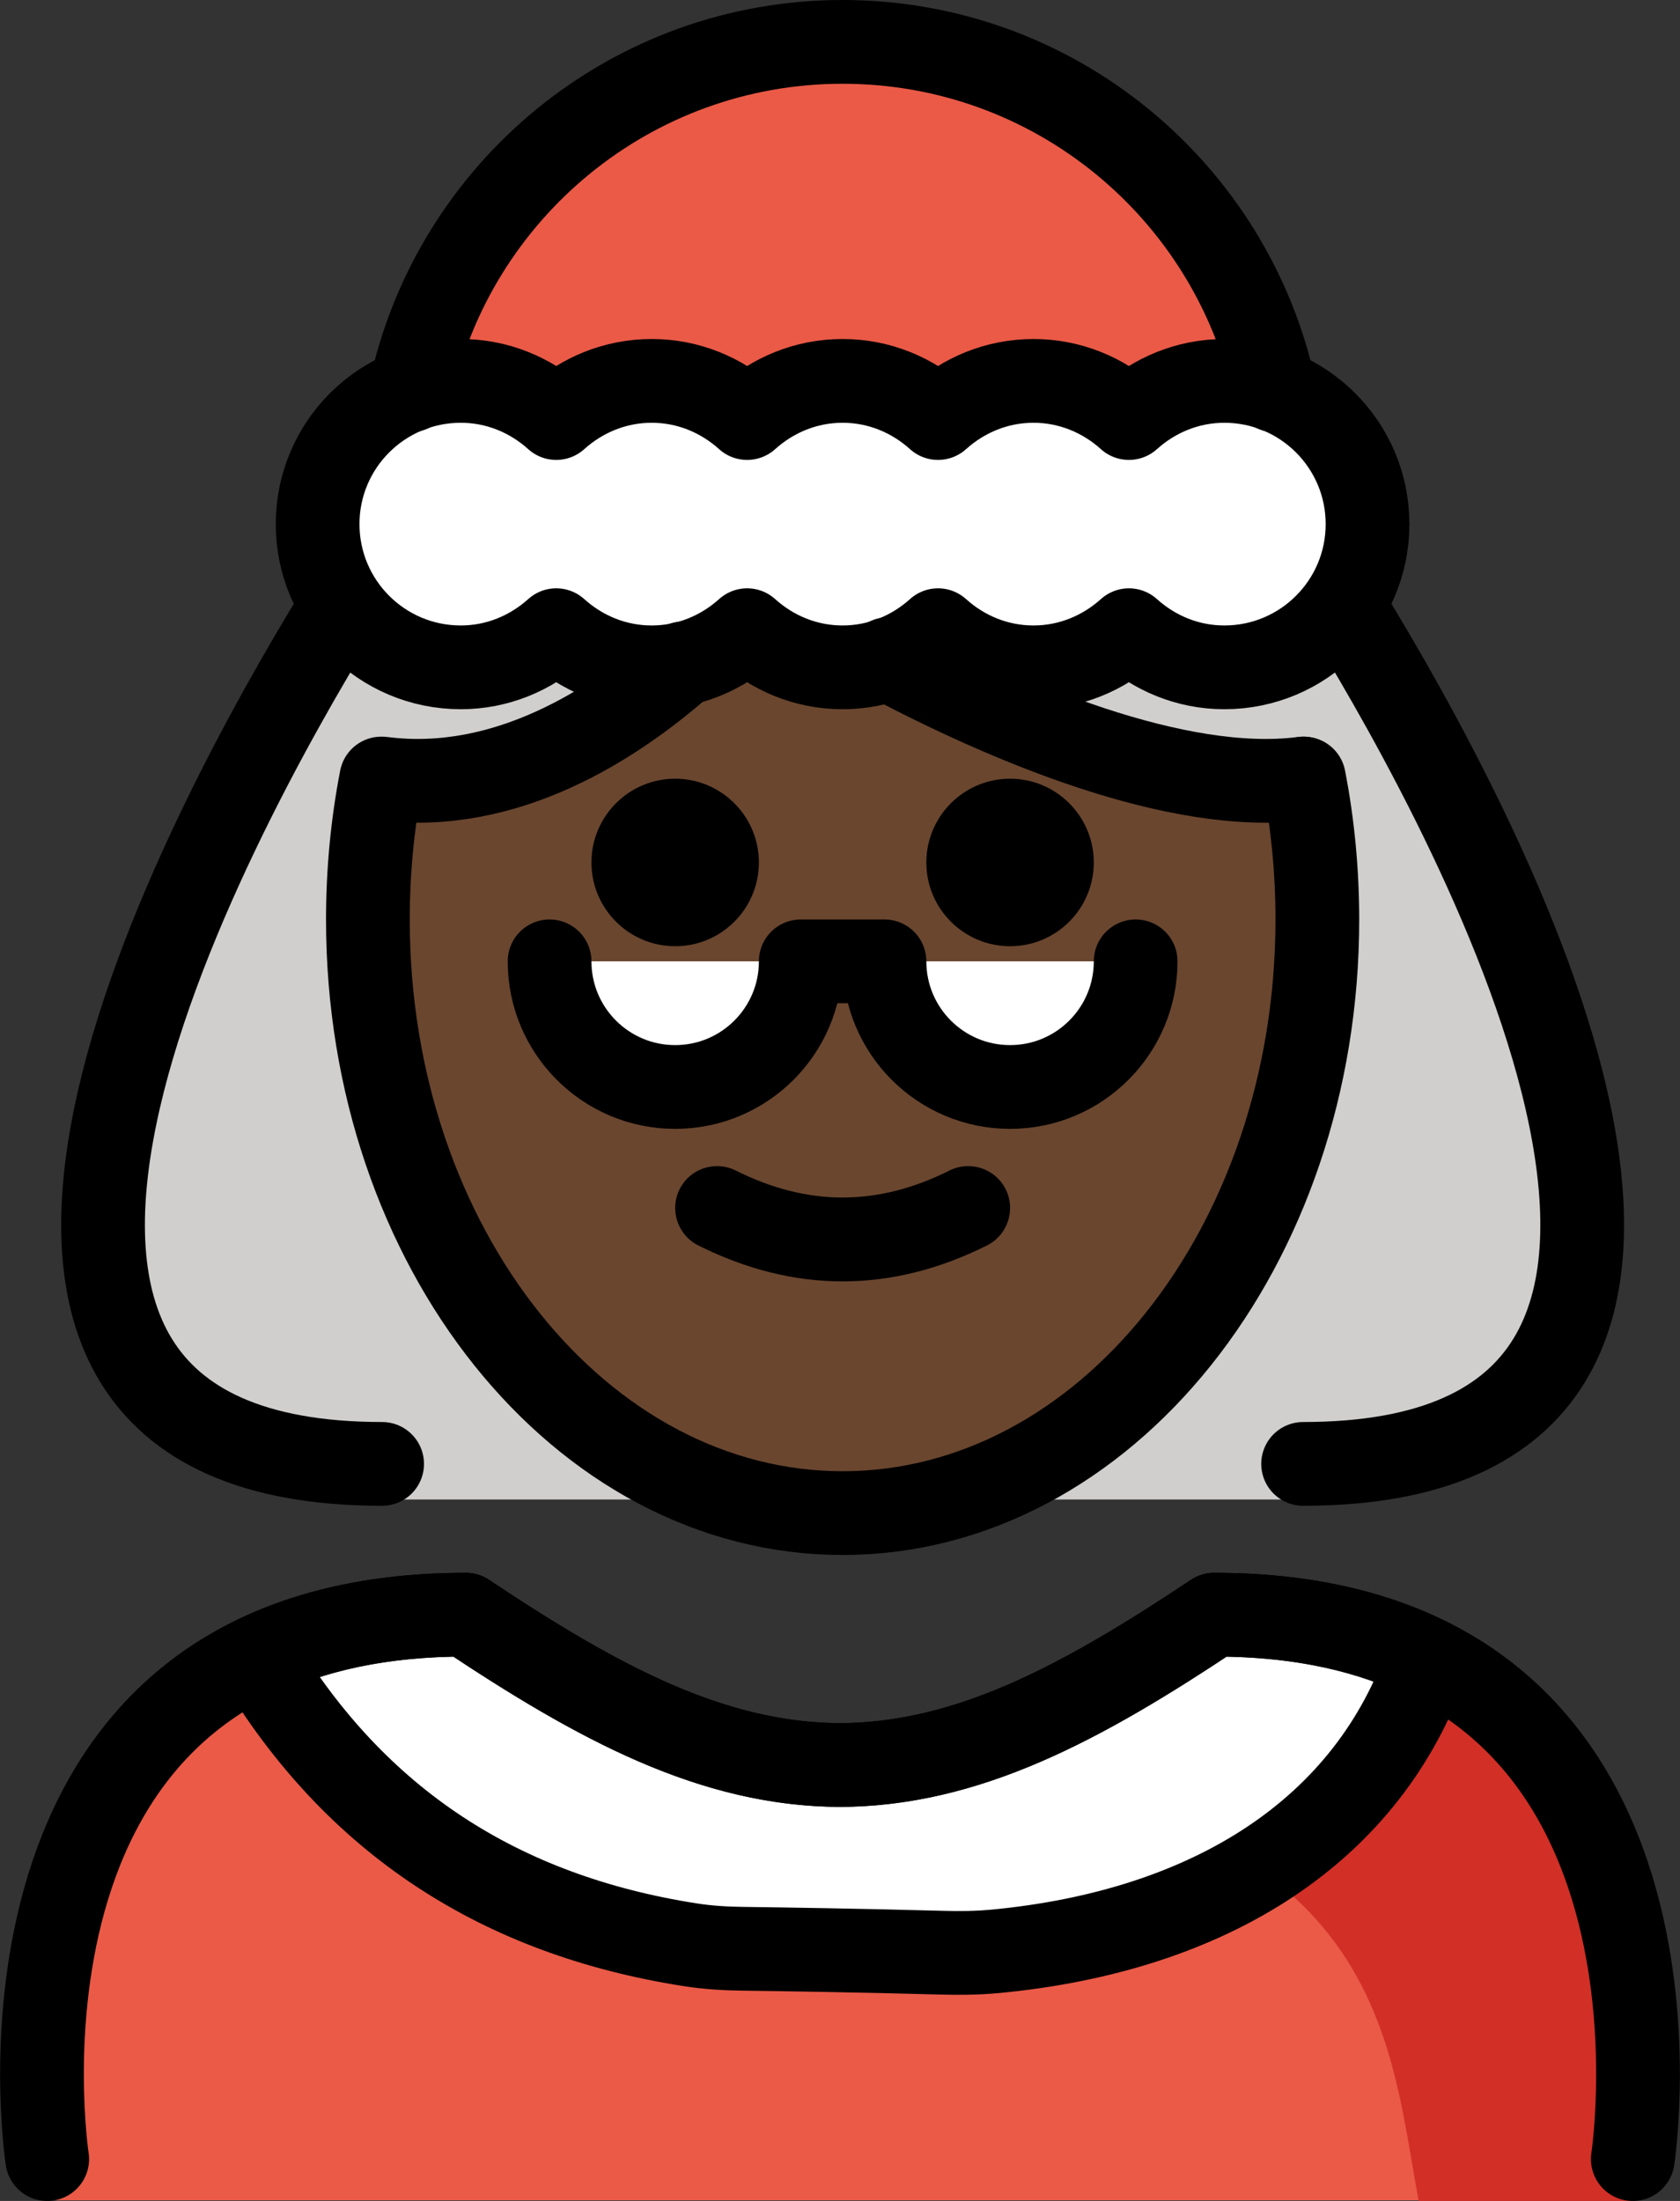 <?xml version="1.0" encoding="UTF-8" standalone="no"?>
<svg
   id="emoji"
   viewBox="0 0 40.131 52.555"
   version="1.1"
   sodipodi:docname="1f936-1f3ff.svg"
   width="40.131"
   height="52.555"
   xmlns:inkscape="http://www.inkscape.org/namespaces/inkscape"
   xmlns:sodipodi="http://sodipodi.sourceforge.net/DTD/sodipodi-0.dtd"
   xmlns="http://www.w3.org/2000/svg"
   xmlns:svg="http://www.w3.org/2000/svg">
  <rect x="0" y="0" width="40.131" height="52.555" fill="#333333" stroke="none"/>
  <defs
     id="defs20" />
  <sodipodi:namedview
     id="namedview20"
     pagecolor="#ffffff"
     bordercolor="#000000"
     borderopacity="0.25"
     inkscape:showpageshadow="2"
     inkscape:pageopacity="0.0"
     inkscape:pagecheckerboard="0"
     inkscape:deskcolor="#d1d1d1" />
  <g
     id="color"
     transform="translate(-15.852,-8.45)">
    <path
       fill="#d0cfce"
       d="m 46.98,21.405 c 0,0 15,22.85 0,22.85 h -22 c -15,0 0,-22.85 0,-22.85"
       id="path1" />
    <path
       fill="#ea5a47"
       d="m 25.434,19.994 c 0,-5.824 4.721,-10.546 10.546,-10.546 5.824,0 10.546,4.721 10.546,10.546"
       id="path2" />
    <path
       fill="#ea5a47"
       d="m 54.855,60.99 c 0,0 2,-13.985 -10,-13.985 -3.192,2.128 -5.926,3.599 -9,3.592 h 0.125 c -3.074,0.006 -5.808,-1.464 -9,-3.592 -12,0 -10,13.985 -10,13.985"
       id="path3" />
    <path
       fill="#d22f27"
       d="m 44.855,47.005 c -3.17,2.113 -4.875,3 -8.938,3.589 13.062,0.411 13.062,6.41 13.825,10.41 4.238,0 5.113,0 5.113,0 0,0 2,-13.998 -10,-13.998 z"
       id="path4" />
    <path
       fill="#ffffff"
       d="m 39.6,55.047 c 5.188,-0.486 8.954,-2.906 10.354,-6.977 -1.329,-0.659 -2.995,-1.065 -5.099,-1.065 -3.17,2.113 -5.889,3.575 -8.938,3.589 -3.048,-0.014 -5.768,-1.475 -8.938,-3.589 -2.047,0 -3.679,0.385 -4.991,1.012 2.363,3.939 5.821,6.164 10.357,6.871 0.415,0.065 0.834,0.09 1.254,0.095 0.934,0.012 2.803,0.04 4.762,0.094 0.412,0.011 0.829,0.008 1.24,-0.031 z"
       id="path5" />
    <path
       fill="#ffffff"
       d="m 28.98,31.405 c 0,1.657 1.343,3 3,3 1.657,0 3,-1.343 3,-3 h 2 c 0,1.657 1.343,3 3,3 1.657,0 3,-1.343 3,-3"
       id="path6" />
    <path
       fill="#ffffff"
       d="m 45.099,17.545 c -0.88,0 -1.674,0.342 -2.28,0.887 -0.606,-0.546 -1.4,-0.887 -2.28,-0.887 -0.88,0 -1.674,0.342 -2.28,0.887 -0.606,-0.546 -1.4,-0.887 -2.28,-0.887 -0.88,0 -1.674,0.342 -2.28,0.887 -0.606,-0.546 -1.4,-0.887 -2.28,-0.887 -0.88,0 -1.674,0.342 -2.28,0.887 -0.606,-0.546 -1.4,-0.887 -2.28,-0.887 -1.889,0 -3.42,1.531 -3.42,3.42 0,1.889 1.531,3.42 3.42,3.42 0.88,0 1.674,-0.342 2.28,-0.887 0.606,0.546 1.4,0.887 2.28,0.887 0.88,0 1.674,-0.342 2.28,-0.887 0.606,0.546 1.4,0.887 2.28,0.887 0.88,0 1.674,-0.342 2.28,-0.887 0.606,0.546 1.4,0.887 2.28,0.887 0.88,0 1.674,-0.342 2.28,-0.887 0.606,0.546 1.4,0.887 2.28,0.887 1.889,0 3.42,-1.531 3.42,-3.42 0,-1.889 -1.531,-3.42 -3.42,-3.42 z"
       id="path7" />
  </g>
  <g
     id="hair"
     transform="translate(-15.852,-8.45)" />
  <g
     id="skin"
     transform="translate(-15.852,-8.45)">
    <path
       fill="#6a462f"
       d="m 46.997,27.041 -0.017,0.003 c -5,0.639 -13,-3.704 -13,-3.704 0,0 -4,4.343 -9,3.704 L 24.963,27.041 c -0.21,1.078 -0.321,2.205 -0.321,3.364 0,7.828 5.077,14.173 11.339,14.173 6.262,0 11.339,-6.346 11.339,-14.173 0,-1.159 -0.111,-2.286 -0.321,-3.364 z m -15.017,7.364 c -1.657,0 -3,-1.343 -3,-3 h 6 c 0,1.657 -1.343,3 -3,3 z m 8,0 c -1.657,0 -3,-1.343 -3,-3 h 6 c 0,1.657 -1.343,3 -3,3 z"
       id="path8" />
  </g>
  <g
     id="skin-shadow"
     transform="translate(-15.852,-8.45)" />
  <g
     id="line"
     transform="translate(-15.852,-8.45)">
    <path
       fill="none"
       stroke="#000000"
       stroke-linecap="round"
       stroke-linejoin="round"
       stroke-miterlimit="10"
       stroke-width="2"
       d="m 25.66,17.77 c 1.03,-4.76 5.26,-8.32 10.32,-8.32 5.06,0 9.29,3.56 10.32,8.32"
       id="path9" />
    <path
       fill="none"
       stroke="#000000"
       stroke-linecap="round"
       stroke-linejoin="round"
       stroke-miterlimit="10"
       stroke-width="2"
       d="m 54.855,60.005 c 0,0 2,-13 -10,-13 -3.192,2.128 -5.926,3.599 -9,3.592 h 0.125 c -3.074,0.006 -5.808,-1.464 -9,-3.592 -12,0 -10,13 -10,13"
       id="path10" />
    <path
       fill="none"
       stroke="#000000"
       stroke-linecap="round"
       stroke-linejoin="round"
       stroke-miterlimit="10"
       stroke-width="2"
       d="m 39.6,55.047 c 5.188,-0.486 8.954,-2.906 10.354,-6.977 -1.329,-0.659 -2.995,-1.065 -5.099,-1.065 -3.17,2.113 -5.889,3.575 -8.938,3.589 -3.048,-0.014 -5.768,-1.475 -8.938,-3.589 -2.047,0 -3.679,0.385 -4.991,1.012 2.363,3.939 5.821,6.164 10.357,6.871 0.415,0.065 0.834,0.09 1.254,0.095 0.934,0.012 2.803,0.04 4.762,0.094 0.412,0.011 0.829,0.008 1.24,-0.031 z"
       id="path11" />
    <path
       fill="none"
       stroke="#000000"
       stroke-linecap="round"
       stroke-linejoin="round"
       stroke-miterlimit="10"
       stroke-width="2"
       d="m 23.941,23.031 c -3.123,5.088 -11.464,20.374 1.039,20.374"
       id="path12" />
    <path
       fill="none"
       stroke="#000000"
       stroke-linecap="round"
       stroke-linejoin="round"
       stroke-miterlimit="10"
       stroke-width="2"
       d="m 46.98,43.405 c 12.483,0 4.189,-15.237 1.054,-20.35"
       id="path13" />
    <path
       fill="none"
       stroke="#000000"
       stroke-linecap="round"
       stroke-linejoin="round"
       stroke-miterlimit="10"
       stroke-width="2"
       d="m 47,27.04 c 0.21,1.08 0.32,2.21 0.32,3.37 0,7.82 -5.08,14.17 -11.34,14.17 -6.26,0 -11.34,-6.35 -11.34,-14.17 0,-1.16 0.11,-2.29 0.32,-3.37 h 0.02 c 2.95,0.38 5.55,-1.3 7.19,-2.75"
       id="path14" />
    <path
       fill="none"
       stroke="#000000"
       stroke-linecap="round"
       stroke-linejoin="round"
       stroke-miterlimit="10"
       stroke-width="2"
       d="m 37.06,24.19 c 2.78,1.47 6.9,3.24 9.92,2.85"
       id="path15" />
    <path
       d="m 41.98,29.044 c 0,1.105 -0.896,2 -2,2 -1.103,0 -2,-0.895 -2,-2 0,-1.103 0.896,-2 2,-2 1.103,0 2,0.896 2,2"
       id="path16" />
    <path
       d="m 33.98,29.044 c 0,1.105 -0.896,2 -2,2 -1.103,0 -2,-0.895 -2,-2 0,-1.103 0.896,-2 2,-2 1.103,0 2,0.896 2,2"
       id="path17" />
    <path
       d="m 35.98,39.047 c -1.152,0 -2.304,-0.286 -3.447,-0.858 -0.494,-0.247 -0.694,-0.848 -0.447,-1.342 0.246,-0.494 0.846,-0.694 1.342,-0.447 1.718,0.859 3.388,0.859 5.105,0 0.495,-0.247 1.095,-0.046 1.342,0.447 0.247,0.494 0.047,1.095 -0.447,1.342 -1.144,0.572 -2.295,0.858 -3.447,0.858 z"
       id="path18" />
    <path
       fill="none"
       stroke="#000000"
       stroke-linecap="round"
       stroke-linejoin="round"
       stroke-miterlimit="10"
       stroke-width="2"
       d="m 28.98,31.405 c 0,1.657 1.343,3 3,3 1.657,0 3,-1.343 3,-3 h 2 c 0,1.657 1.343,3 3,3 1.657,0 3,-1.343 3,-3"
       id="path19" />
    <path
       fill="none"
       stroke="#000000"
       stroke-linecap="round"
       stroke-linejoin="round"
       stroke-miterlimit="10"
       stroke-width="2"
       d="m 45.099,17.545 c -0.88,0 -1.674,0.342 -2.28,0.887 -0.606,-0.546 -1.4,-0.887 -2.28,-0.887 -0.88,0 -1.674,0.342 -2.28,0.887 -0.606,-0.546 -1.4,-0.887 -2.28,-0.887 -0.88,0 -1.674,0.342 -2.28,0.887 -0.606,-0.546 -1.4,-0.887 -2.28,-0.887 -0.88,0 -1.674,0.342 -2.28,0.887 -0.606,-0.546 -1.4,-0.887 -2.28,-0.887 -1.889,0 -3.42,1.531 -3.42,3.42 0,1.889 1.531,3.42 3.42,3.42 0.88,0 1.674,-0.342 2.28,-0.887 0.606,0.546 1.4,0.887 2.28,0.887 0.88,0 1.674,-0.342 2.28,-0.887 0.606,0.546 1.4,0.887 2.28,0.887 0.88,0 1.674,-0.342 2.28,-0.887 0.606,0.546 1.4,0.887 2.28,0.887 0.88,0 1.674,-0.342 2.28,-0.887 0.606,0.546 1.4,0.887 2.28,0.887 1.889,0 3.42,-1.531 3.42,-3.42 0,-1.889 -1.531,-3.42 -3.42,-3.42 z"
       id="path20" />
  </g>
</svg>
